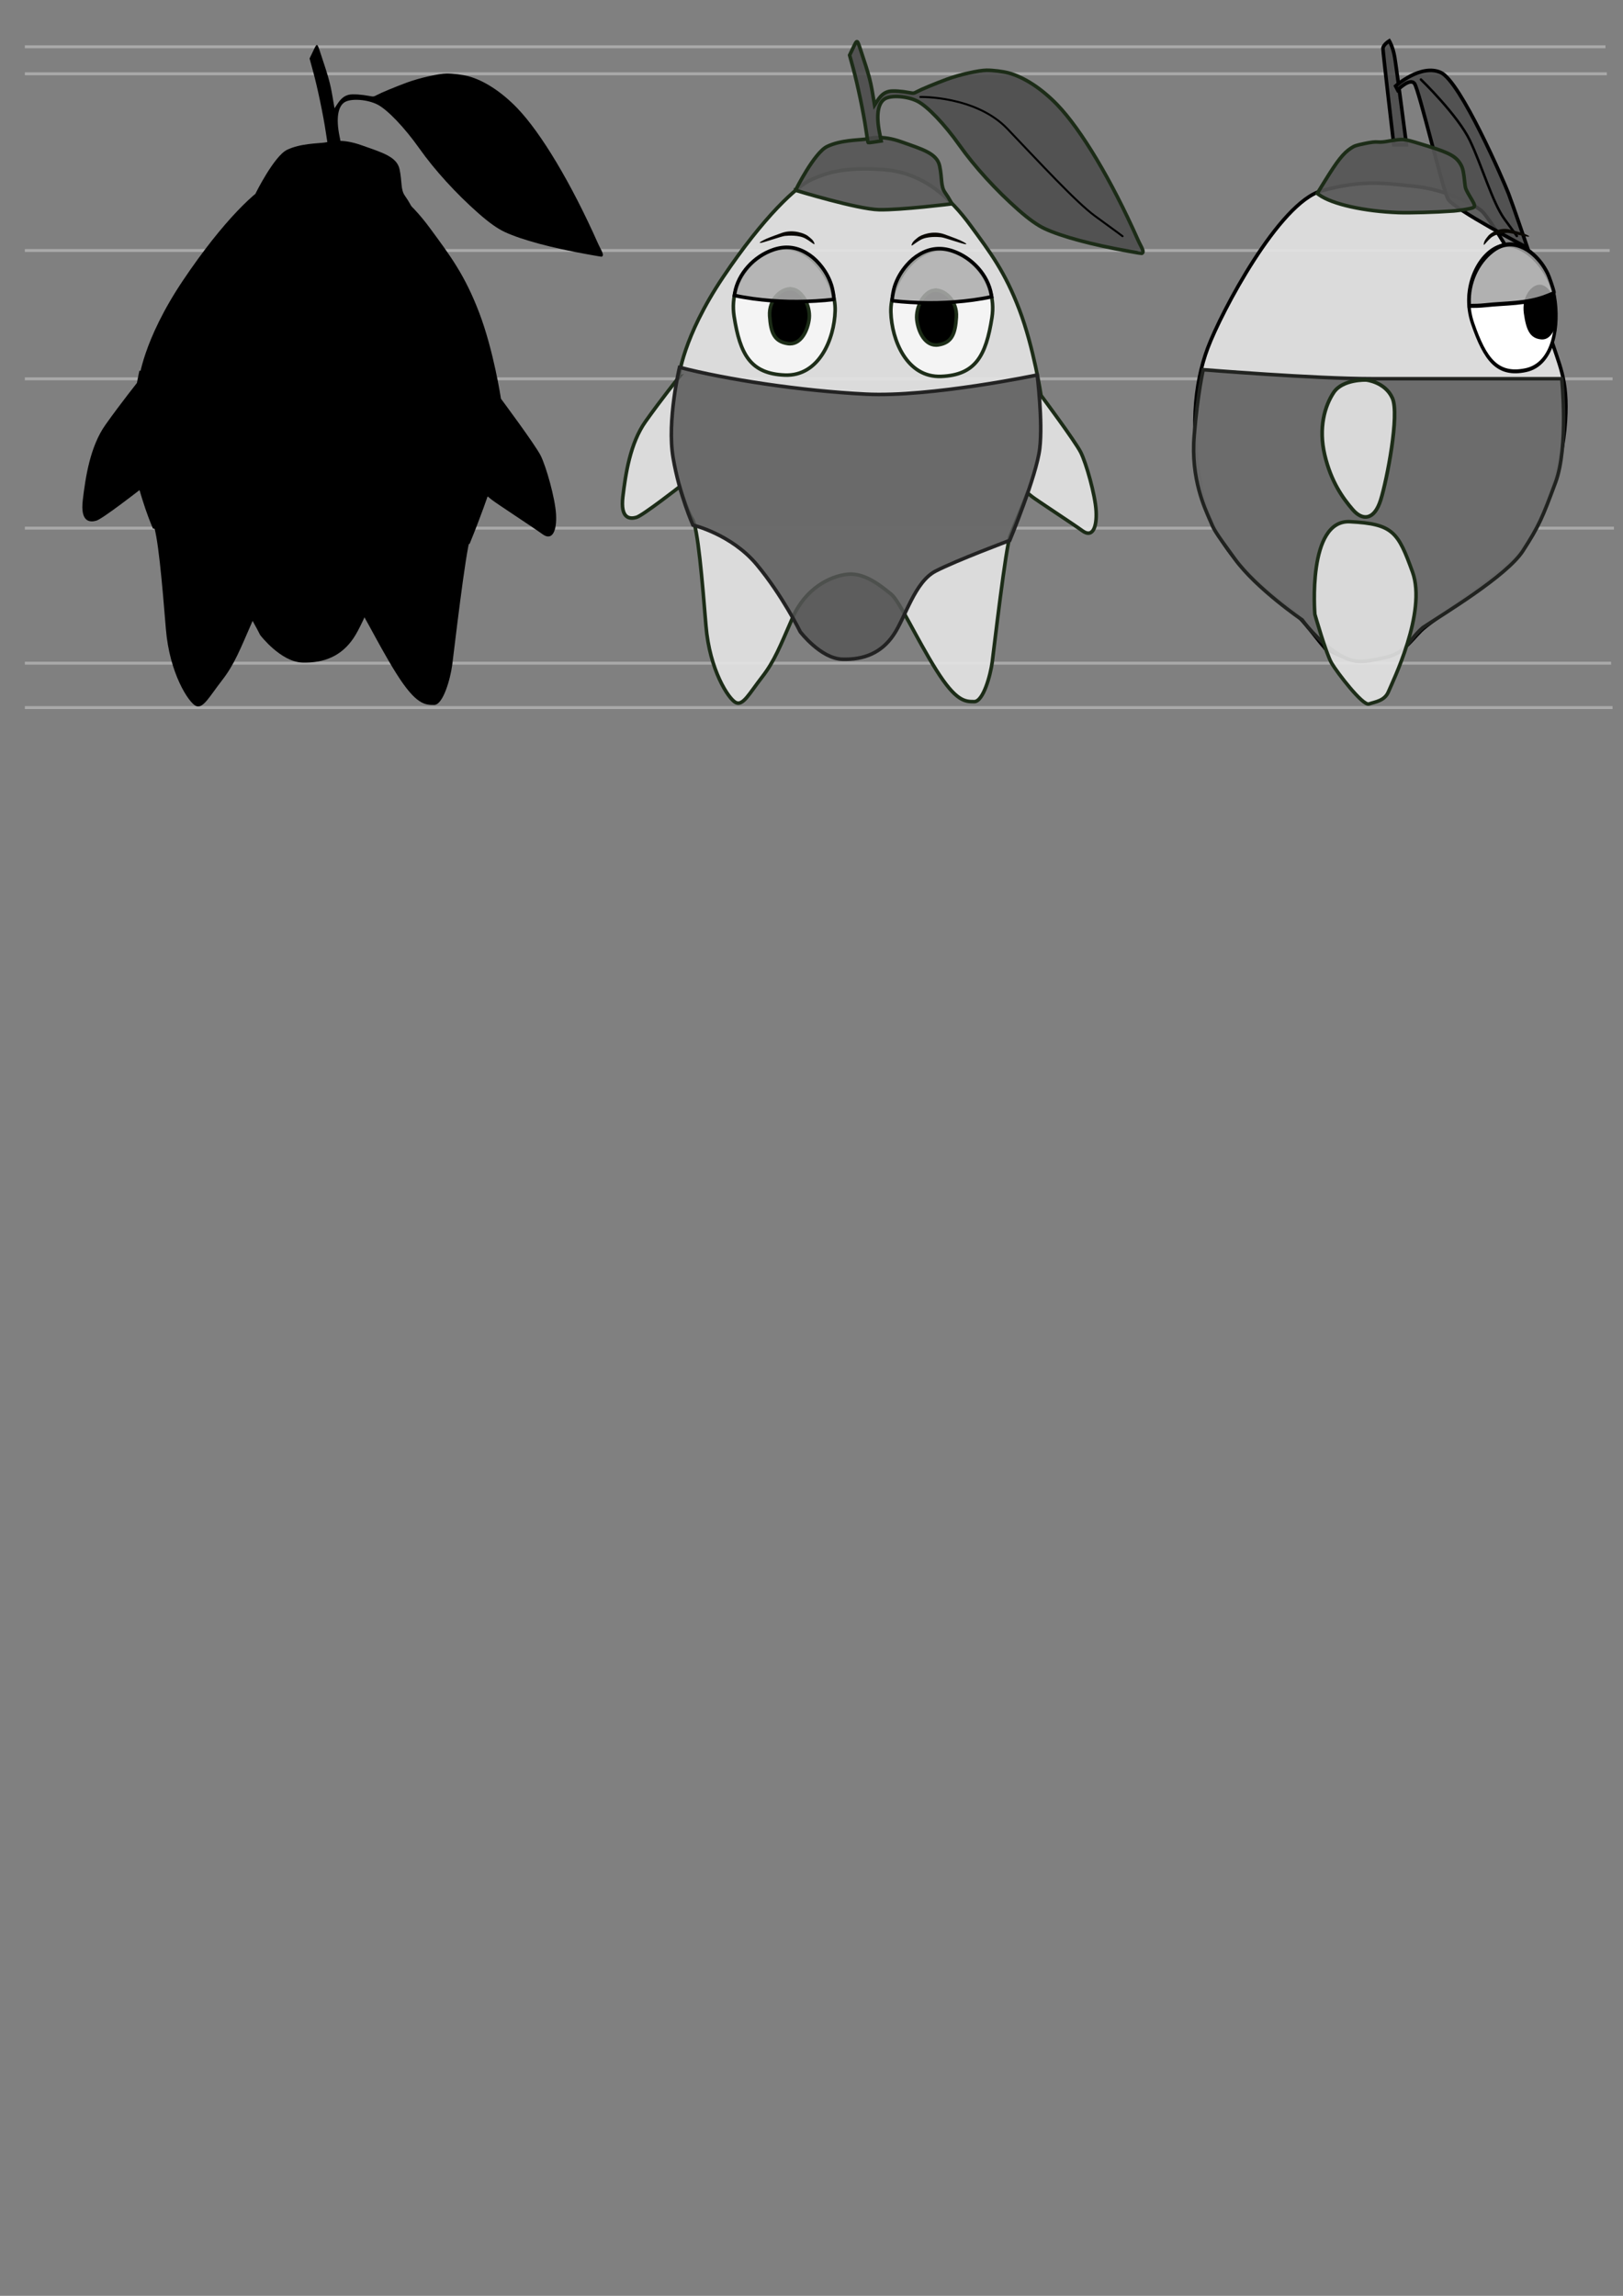 <?xml version="1.0" encoding="UTF-8" standalone="no"?>
<!-- Created with Inkscape (http://www.inkscape.org/) -->

<svg
   xmlns:dc="http://purl.org/dc/elements/1.1/"
   xmlns:cc="http://creativecommons.org/ns#"
   xmlns:rdf="http://www.w3.org/1999/02/22-rdf-syntax-ns#"
   xmlns:svg="http://www.w3.org/2000/svg"
   xmlns="http://www.w3.org/2000/svg"
   xmlns:sodipodi="http://sodipodi.sourceforge.net/DTD/sodipodi-0.dtd"
   xmlns:inkscape="http://www.inkscape.org/namespaces/inkscape"
   width="210mm"
   height="297mm"
   viewBox="0 0 210 297"
   version="1.1"
   id="svg1770"
   inkscape:version="0.92.4 (5da689c313, 2019-01-14)"
   sodipodi:docname="citron_turnaround.svg">
  <rect x="0" y="0" width="210" height="297" fill="#808080" stroke="none"/>
  <defs
     id="defs1764" />
  <sodipodi:namedview
     id="base"
     pagecolor="#ffffff"
     bordercolor="#666666"
     borderopacity="1.0"
     inkscape:pageopacity="0.0"
     inkscape:pageshadow="2"
     inkscape:zoom="0.7"
     inkscape:cx="-11.119616"
     inkscape:cy="843.12332"
     inkscape:document-units="mm"
     inkscape:current-layer="layer1"
     showgrid="false"
     inkscape:window-width="1920"
     inkscape:window-height="1009"
     inkscape:window-x="-8"
     inkscape:window-y="-8"
     inkscape:window-maximized="1" />
  <g
     inkscape:label="Calque 1"
     inkscape:groupmode="layer"
     id="layer1">
    <path
       style="display:inline;fill:none;stroke:#a9a9a9;stroke-width:0.379px;stroke-linecap:butt;stroke-linejoin:miter;stroke-opacity:1"
       d="M 3.215,6.054 H 207.727"
       id="path3233"
       inkscape:connector-curvature="0" />
    <path
       style="display:inline;fill:none;stroke:#a9a9a9;stroke-width:0.38px;stroke-linecap:butt;stroke-linejoin:miter;stroke-opacity:1"
       d="M 3.215,91.538 H 208.646"
       id="path3233-9"
       inkscape:connector-curvature="0" />
    <path
       style="display:inline;fill:none;stroke:#a9a9a9;stroke-width:0.38px;stroke-linecap:butt;stroke-linejoin:miter;stroke-opacity:1"
       d="M 3.215,68.325 H 208.829"
       id="path3233-1"
       inkscape:connector-curvature="0" />
    <path
       style="display:inline;fill:none;stroke:#a9a9a9;stroke-width:0.379px;stroke-linecap:butt;stroke-linejoin:miter;stroke-opacity:1"
       d="M 3.215,85.792 H 208.462"
       id="path3233-1-4"
       inkscape:connector-curvature="0" />
    <path
       style="display:inline;fill:none;stroke:#a9a9a9;stroke-width:0.38px;stroke-linecap:butt;stroke-linejoin:miter;stroke-opacity:1"
       d="M 3.215,49.008 H 208.646"
       id="path3233-1-4-1"
       inkscape:connector-curvature="0" />
    <path
       style="display:inline;fill:none;stroke:#a9a9a9;stroke-width:0.379px;stroke-linecap:butt;stroke-linejoin:miter;stroke-opacity:1"
       d="M 3.215,32.407 H 208.278"
       id="path3233-1-4-1-2"
       inkscape:connector-curvature="0" />
    <path
       style="display:inline;fill:none;stroke:#a9a9a9;stroke-width:0.379px;stroke-linecap:butt;stroke-linejoin:miter;stroke-opacity:1"
       d="M 3.215,9.546 H 207.91"
       id="path3233-1-4-73"
       inkscape:connector-curvature="0" />
    <g
       style="display:inline"
       id="g2629"
       transform="matrix(1.749,0,0,1.749,-58.759,-5.457)">
      <path
         style="fill:#4a4a4a;fill-opacity:0.863;stroke:#000000;stroke-width:0.265;stroke-linecap:butt;stroke-linejoin:miter;stroke-miterlimit:4;stroke-dasharray:none;stroke-opacity:1"
         d="m 136.708,13.828 c 0,0 -0.802,-6.83 -0.802,-7.115 1e-5,-0.285 0.468,-0.569 0.468,-0.569 0,0 0.267,0.427 0.401,1.21 0.134,0.783 0.869,6.474 0.869,6.474 z"
         id="path1025"
         inkscape:connector-curvature="0" />
      <path
         style="fill:#e5e5e5;fill-opacity:0.898;stroke:#000000;stroke-width:0.265px;stroke-linecap:butt;stroke-linejoin:miter;stroke-opacity:1"
         d="m 131.698,51.112 c -0.334,-0.2 -1.67,-2.272 -2.806,-3.074 -1.136,-0.802 -5.412,-3.875 -6.348,-8.419 -0.935,-4.544 -0.601,-8.085 0.401,-10.758 1.002,-2.673 5.279,-10.758 8.419,-11.626 3.14,-0.869 4.811,-0.535 6.882,-0.334 2.071,0.2 4.21,1.203 4.944,1.804 0.735,0.601 4.276,6.548 5.011,9.02 0.735,2.472 1.403,3.341 1.203,6.548 -0.2,3.207 -1.604,8.219 -3.942,10.357 -2.339,2.138 -5.947,4.343 -6.749,5.145 -0.802,0.802 -1.38,1.797 -2.916,1.998 -1.537,0.2 -1.671,0.582 -4.099,-0.661 z"
         id="path2930"
         inkscape:connector-curvature="0"
         sodipodi:nodetypes="cscssssscsccc" />
      <path
         style="fill:#4a4a4a;fill-opacity:0.863;stroke:#000000;stroke-width:0.265;stroke-linecap:butt;stroke-linejoin:miter;stroke-miterlimit:4;stroke-dasharray:none;stroke-opacity:1"
         d="m 136.842,9.485 c 0,0 1.871,-1.67 3.341,-1.002 1.47,0.668 4.677,8.085 5.011,8.954 0.334,0.869 1.403,4.009 1.403,4.009 0,0 -5.479,-2.873 -5.88,-3.608 -0.401,-0.735 -2.14,-8.062 -2.474,-8.53 -0.334,-0.468 -1.252,0.467 -1.252,0.467 z"
         id="path1027"
         inkscape:connector-curvature="0"
         sodipodi:nodetypes="csccsccc" />
      <path
         inkscape:connector-curvature="0"
         id="path834-5-6"
         d="m 141.066,18.73 c -1.245,0.09 -3.174,0.146 -4.001,0.116 -2.544,-0.092 -4.92,-0.624 -5.883,-1.316 l -0.14,-0.101 0.572,-0.927 c 0.931,-1.509 1.365,-2.054 1.931,-2.427 0.25,-0.165 0.368,-0.205 0.982,-0.333 0.512,-0.107 0.78,-0.138 1.008,-0.117 0.172,0.016 0.48,-0.007 0.69,-0.051 0.209,-0.043 0.574,-0.097 0.812,-0.118 0.488,-0.045 0.584,-0.024 2.192,0.474 1.651,0.512 2.126,0.784 2.459,1.409 0.139,0.261 0.19,0.516 0.285,1.433 0.03,0.287 0.071,0.385 0.391,0.925 0.451,0.763 0.453,0.756 -0.242,0.894 -0.274,0.054 -0.749,0.116 -1.056,0.139 z"
         style="fill:#565656;fill-opacity:0.925;stroke:#1c2c17;stroke-width:0.265;stroke-miterlimit:4;stroke-dasharray:none;stroke-opacity:0.987" />
      <path
         inkscape:connector-curvature="0"
         id="path1029"
         d="m 138.715,9.001 c 0,0 2.718,2.621 3.624,4.513 0.906,1.893 1.661,4.586 2.567,5.824 0.906,1.238 0.906,1.238 0.906,1.238"
         style="display:inline;fill:none;stroke:#000000;stroke-width:0.183;stroke-linecap:round;stroke-linejoin:miter;stroke-miterlimit:4;stroke-dasharray:none;stroke-opacity:1" />
      <g
         transform="matrix(0.426,-0.228,0.201,0.51,105.454,-1.732)"
         id="g2512-6-1">
        <path
           style="fill:#0a0803;fill-opacity:1;stroke:none;stroke-width:0.211px;stroke-linecap:butt;stroke-linejoin:miter;stroke-opacity:1"
           d="m 60.548,69.874 c 0,0 1.426,1.055 1.732,1.335 0.307,0.28 0.881,0.809 0.578,0.732 -0.303,-0.077 -2.407,-1.64 -2.841,-1.821 -0.435,-0.181 -1.751,-0.68 -2.734,-0.45 -0.983,0.23 -1.527,0.583 -1.277,0.23 0.256,-0.36 0.668,-0.484 1.08,-0.656 0.411,-0.173 2.104,-0.378 3.463,0.63 z"
           id="path2396-3-5-5"
           inkscape:connector-curvature="0"
           sodipodi:nodetypes="czcscscc" />
        <path
           style="fill:#ffffff;fill-opacity:1;stroke:#000000;stroke-width:0.517;stroke-linecap:butt;stroke-linejoin:miter;stroke-miterlimit:4;stroke-dasharray:none;stroke-opacity:1"
           d="m 58.468,71.31 c -3.415,-0.779 -8.307,2.297 -8.567,7.436 -0.26,5.14 0.596,7.892 4.995,8.993 4.399,1.1 7.388,-3.349 8.252,-6.969 0.864,-3.62 -1.265,-8.681 -4.679,-9.46 z"
           id="path2364-6-3-0"
           inkscape:connector-curvature="0"
           sodipodi:nodetypes="zzssz" />
        <path
           style="fill:#000000;fill-opacity:1;stroke:none;stroke-width:0.093;stroke-linecap:butt;stroke-linejoin:miter;stroke-miterlimit:4;stroke-dasharray:none;stroke-opacity:0.881"
           d="m 61.806,78.437 c -1.222,-0.63 -3.384,0.234 -3.985,2.377 -0.601,2.143 -0.545,3.378 1.02,4.23 1.565,0.852 3.137,-0.759 3.82,-2.208 0.683,-1.449 0.368,-3.769 -0.854,-4.399 z"
           id="path2364-3-8-3-6"
           inkscape:connector-curvature="0"
           sodipodi:nodetypes="zzssz" />
        <path
           style="fill:#a5a5a5;fill-opacity:0.864;stroke:#000000;stroke-width:0.543;stroke-miterlimit:4;stroke-dasharray:none;stroke-opacity:1"
           d="m 62.126,80.221 c -3.412,-0.35 -6.343,-1.826 -9.381,-2.859 -0.818,-0.278 -1.73,-0.67 -2.167,-0.873 l -0.155,-0.072 0.132,-0.322 c 1.029,-2.512 3.501,-4.359 6.332,-4.773 1.647,-0.241 3.043,0.172 4.23,1.252 0.593,0.539 1.018,1.093 1.417,1.842 0.551,1.036 0.859,2.066 0.957,3.197 0.042,0.492 -0.046,2.061 -0.128,2.508 -0.034,0.182 -0.04,0.188 -0.211,0.188 -0.097,-1.43e-4 -0.559,-0.04 -1.026,-0.087 z"
           id="path2477-3-1-6"
           inkscape:connector-curvature="0"
           sodipodi:nodetypes="cccccscsccccc" />
      </g>
      <path
         sodipodi:nodetypes="zscscsccsscsz"
         inkscape:connector-curvature="0"
         id="path3847"
         d="m 123.094,41.557 c -0.335,-0.787 -1.42,-3.007 -1.153,-6.214 0.267,-3.207 0.668,-4.878 0.668,-4.878 0,0 8.219,0.668 12.495,0.668 h 14.032 c 0,0 0.514,5.044 -0.468,7.684 -0.969,2.606 -1.203,3.174 -2.405,5.045 -1.203,1.871 -5.996,4.737 -7.413,5.682 -1.181,1.039 -1.133,1.847 -2.86,2.23 -1.69,0.375 -2.289,0.422 -3.457,-0.317 -1.5,-0.949 -2.605,-2.488 -2.605,-2.488 0,0 -3.375,-2.3 -4.979,-4.505 -1.604,-2.205 -1.519,-2.119 -1.854,-2.907 z"
         style="fill:#6b6b6b;fill-opacity:0.984;stroke:#212320;stroke-width:0.265px;stroke-linecap:butt;stroke-linejoin:miter;stroke-opacity:0.987" />
      <path
         inkscape:connector-curvature="0"
         id="path3849"
         d="m 130.868,48.556 c 0,0 -0.578,-7.01 2.601,-6.848 3.179,0.162 3.551,0.755 4.624,3.721 1.073,2.966 -1.486,8.142 -1.775,8.843 -0.289,0.701 -0.991,0.755 -1.445,0.917 -0.454,0.162 -2.353,-2.319 -2.766,-3.02 -0.413,-0.701 -1.239,-3.613 -1.239,-3.613 z"
         style="fill:#e5e5e5;fill-opacity:0.898;stroke:#1c2c17;stroke-width:0.264px;stroke-linecap:butt;stroke-linejoin:miter;stroke-opacity:0.987" />
      <path
         inkscape:connector-curvature="0"
         id="path3853"
         d="m 134.669,31.223 c 0,0 -1.737,-0.071 -2.405,0.923 -0.668,0.994 -1.136,2.628 -0.668,4.617 0.468,1.989 1.336,3.196 2.071,4.049 0.735,0.852 1.604,0.781 2.071,-0.71 0.468,-1.492 1.403,-6.322 0.869,-7.529 -0.535,-1.208 -1.938,-1.35 -1.938,-1.35 z"
         style="display:inline;fill:#e5e5e5;fill-opacity:0.898;stroke:#1c2c17;stroke-width:0.273px;stroke-linecap:butt;stroke-linejoin:miter;stroke-opacity:0.987" />
    </g>
    <g
       transform="matrix(1.749,0,0,1.749,-267.425,-5.094)"
       style="display:inline;fill:#000000;fill-opacity:1"
       id="g2614-9">
      <path
         style="fill:#000000;fill-opacity:1;stroke:none;stroke-width:0.265px;stroke-linecap:butt;stroke-linejoin:miter;stroke-opacity:1"
         d="m 163.168,31.067 c 0,0 0.267,-2.94 3.274,-7.417 3.007,-4.477 5.479,-6.749 6.548,-7.216 1.069,-0.468 2.272,-0.935 5.279,-0.735 3.007,0.2 5.011,2.138 6.481,4.143 1.47,2.005 2.539,3.408 3.608,6.214 1.069,2.806 1.604,6.348 1.604,6.348 0,0 2.539,3.408 2.94,4.209 0.401,0.802 1.069,3.14 1.136,4.343 0.067,1.203 -0.267,2.005 -1.002,1.47 -0.735,-0.535 -3.408,-2.272 -3.742,-2.539 -0.334,-0.267 -0.334,-0.267 -0.334,-0.267 0,0 -0.935,2.339 -1.27,3.14 -0.334,0.802 -1.203,8.352 -1.336,9.354 -0.134,1.002 -0.668,2.94 -1.336,2.94 -0.668,0 -1.336,2e-6 -2.806,-2.339 -1.47,-2.339 -2.74,-5.145 -3.341,-5.613 -0.601,-0.468 -1.871,-1.604 -3.207,-1.47 -1.336,0.134 -3.14,1.069 -4.076,3.207 -0.935,2.138 -1.336,3.207 -2.272,4.41 -0.935,1.203 -1.403,2.138 -1.938,1.871 -0.535,-0.267 -1.938,-2.405 -2.205,-5.679 -0.267,-3.274 -0.601,-7.283 -1.002,-7.884 -0.401,-0.601 -0.935,-2.405 -0.935,-2.405 0,0 -2.74,2.138 -3.207,2.272 -0.468,0.134 -1.203,0.134 -1.002,-1.537 0.2,-1.67 0.535,-3.942 1.67,-5.546 1.136,-1.604 2.472,-3.274 2.472,-3.274 z"
         id="path1046-1"
         inkscape:connector-curvature="0" />
      <path
         style="fill:#000000;fill-opacity:1;stroke:none;stroke-width:0.265px;stroke-linecap:butt;stroke-linejoin:miter;stroke-opacity:1"
         d="m 163.219,30.326 c 0,0 -0.945,3.969 -0.472,6.709 0.472,2.74 1.465,4.961 1.465,4.961 0,0 2.835,0.661 4.725,2.929 1.89,2.268 3.213,4.961 3.213,4.961 0,0 1.512,1.984 3.118,2.032 1.606,0.047 2.882,-0.472 3.78,-1.795 0.898,-1.323 1.559,-3.922 3.118,-4.725 1.559,-0.803 5.481,-2.268 5.481,-2.268 0,0 1.984,-4.772 2.221,-6.804 0.236,-2.032 -0.189,-5.433 -0.189,-5.433 0,0 -7.89,1.654 -12.662,1.417 -4.772,-0.236 -10.347,-1.087 -13.796,-1.984 z"
         id="path1048-1"
         inkscape:connector-curvature="0" />
      <path
         style="fill:#000000;fill-opacity:1;stroke:none;stroke-width:0.265px;stroke-linecap:butt;stroke-linejoin:miter;stroke-opacity:1"
         d="m 171.802,17.233 c 0,0 1.37,-2.773 2.339,-3.241 0.969,-0.468 2.272,-0.468 2.773,-0.535 0.501,-0.067 1.236,-0.334 2.74,0.2 1.503,0.535 2.606,0.835 2.806,1.771 0.2,0.935 0.067,1.503 0.401,1.971 0.334,0.468 0.501,0.835 0.501,0.835 0,0 -3.775,0.468 -5.379,0.434 -1.604,-0.033 -6.181,-1.437 -6.181,-1.437 z"
         id="path1050-1"
         inkscape:connector-curvature="0" />
      <path
         sodipodi:nodetypes="cccsssccccccccscccscsscsssscc"
         inkscape:connector-curvature="0"
         id="path836-3-8-4"
         d="m 196.414,21.732 c -2.696,-0.48 -4.897,-1.071 -6.16,-1.654 -0.548,-0.253 -1.173,-0.697 -1.97,-1.4 -1.65,-1.455 -3.235,-3.195 -4.362,-4.789 -1.089,-1.539 -2.345,-2.856 -3.09,-3.241 -0.746,-0.385 -1.967,-0.473 -2.435,-0.175 -0.501,0.319 -0.638,1.207 -0.384,2.481 l 0.125,0.626 -0.47,0.072 c -0.259,0.04 -0.48,0.066 -0.493,0.059 -0.013,-0.007 -0.088,-0.455 -0.167,-0.996 -0.186,-1.266 -0.612,-3.304 -0.944,-4.521 l -0.261,-0.956 0.211,-0.438 c 0.367,-0.765 0.327,-0.772 0.623,0.116 0.574,1.723 0.699,2.172 0.857,3.096 l 0.156,0.911 0.215,-0.326 c 0.271,-0.411 0.526,-0.61 0.871,-0.682 0.269,-0.056 0.922,-0.014 1.493,0.096 0.296,0.057 0.328,0.053 0.545,-0.065 0.323,-0.176 1.346,-0.601 2.234,-0.929 0.907,-0.335 2.337,-0.659 2.934,-0.665 0.443,-0.004 1.201,0.089 1.604,0.197 1.167,0.314 2.467,1.161 3.619,2.358 1.773,1.843 4.004,5.578 5.956,9.967 0.253,0.568 0.539,0.927 0.284,1.028 -0.009,0.004 -0.36,-0.058 -0.992,-0.17 z"
         style="display:inline;fill:#000000;fill-opacity:1;stroke:none;stroke-width:0.053" />
      <g
         id="g2555-1"
         transform="matrix(0.547,-0.114,0.114,0.547,52.906,-6.383)"
         style="fill:#000000;fill-opacity:1">
        <path
           style="fill:#000000;fill-opacity:1;stroke:none;stroke-width:0.227;stroke-linecap:butt;stroke-linejoin:miter;stroke-miterlimit:4;stroke-dasharray:none;stroke-opacity:0.881"
           d="m 196.888,92.02 c -3.415,-0.779 -8.307,2.297 -8.567,7.436 -0.26,5.14 0.596,7.892 4.995,8.993 4.399,1.1 7.388,-3.349 8.252,-6.969 0.864,-3.62 -1.265,-8.681 -4.679,-9.46 z"
           id="path2364-0-8-9"
           inkscape:connector-curvature="0"
           sodipodi:nodetypes="zzssz" />
        <path
           style="fill:#000000;fill-opacity:1;stroke:none;stroke-width:0.093;stroke-linecap:butt;stroke-linejoin:miter;stroke-miterlimit:4;stroke-dasharray:none;stroke-opacity:0.881"
           d="m 196.58,97.491 c -1.295,-0.463 -3.323,0.679 -3.637,2.882 -0.313,2.203 -0.095,3.42 1.57,4.058 1.664,0.638 3.01,-1.166 3.495,-2.693 0.485,-1.526 -0.133,-3.785 -1.428,-4.248 z"
           id="path2364-3-1-8-4"
           inkscape:connector-curvature="0"
           sodipodi:nodetypes="zzssz" />
        <path
           style="fill:#000000;fill-opacity:1;stroke:none;stroke-width:0.211px;stroke-linecap:butt;stroke-linejoin:miter;stroke-opacity:1"
           d="m 196.721,89.946 c 0,0 -1.757,0.246 -2.16,0.345 -0.403,0.099 -1.16,0.29 -0.857,0.367 0.303,0.077 2.898,-0.291 3.366,-0.242 0.468,0.049 1.863,0.24 2.617,0.911 0.754,0.672 1.063,1.242 1.011,0.812 -0.053,-0.439 -0.356,-0.744 -0.635,-1.092 -0.279,-0.348 -1.668,-1.337 -3.343,-1.101 z"
           id="path2396-3-6-8-8-7"
           inkscape:connector-curvature="0"
           sodipodi:nodetypes="czcscscc" />
        <path
           style="fill:#000000;fill-opacity:1;stroke:none;stroke-width:0.045"
           d="m 200.545,99.844 c -3.32,-0.407 -6.312,-1.101 -9.284,-2.153 -0.801,-0.283 -1.756,-0.662 -2.184,-0.866 l -0.152,-0.072 0.121,-0.305 c 0.944,-2.381 3.445,-4.226 6.184,-4.562 1.593,-0.196 2.958,0.229 4.134,1.288 0.587,0.528 1.013,1.067 1.416,1.791 0.558,1.003 0.879,1.994 0.999,3.078 0.052,0.471 0.035,1.306 -0.035,1.732 -0.029,0.174 -0.035,0.179 -0.2,0.175 -0.094,-0.002 -0.543,-0.05 -0.998,-0.105 z"
           id="path2477-2-1-0"
           inkscape:connector-curvature="0" />
      </g>
      <g
         id="g2561-1"
         transform="matrix(0.547,-0.114,0.114,0.547,54.701,-6.572)"
         style="fill:#000000;fill-opacity:1">
        <path
           style="display:inline;fill:#000000;fill-opacity:1;stroke:none;stroke-width:0.227;stroke-linecap:butt;stroke-linejoin:miter;stroke-miterlimit:4;stroke-dasharray:none;stroke-opacity:0.881"
           d="m 214.363,96.017 c 3.441,0.651 6.697,5.425 4.881,10.241 -1.816,4.815 -3.701,6.996 -8.173,6.247 -4.472,-0.749 -5.434,-6.023 -4.779,-9.686 0.655,-3.664 4.629,-7.452 8.07,-6.801 z"
           id="path2364-0-8-6-7"
           inkscape:connector-curvature="0"
           sodipodi:nodetypes="zzssz" />
        <path
           style="display:inline;fill:#000000;fill-opacity:1;stroke:none;stroke-width:0.093;stroke-linecap:butt;stroke-linejoin:miter;stroke-miterlimit:4;stroke-dasharray:none;stroke-opacity:0.881"
           d="m 212.459,101.154 c 1.372,0.093 2.775,1.951 2.182,4.095 -0.593,2.145 -1.28,3.173 -3.061,3.093 -1.78,-0.08 -2.293,-2.272 -2.127,-3.865 0.165,-1.593 1.634,-3.416 3.006,-3.323 z"
           id="path2364-3-1-8-7-3"
           inkscape:connector-curvature="0"
           sodipodi:nodetypes="zzssz" />
        <path
           style="display:inline;fill:#000000;fill-opacity:1;stroke:none;stroke-width:0.211px;stroke-linecap:butt;stroke-linejoin:miter;stroke-opacity:1"
           d="m 215.345,94.183 c 0,0 1.512,0.927 1.842,1.179 0.33,0.252 0.947,0.729 0.639,0.679 -0.308,-0.05 -2.54,-1.425 -2.988,-1.567 -0.449,-0.142 -1.804,-0.525 -2.763,-0.211 -0.959,0.314 -1.471,0.714 -1.252,0.34 0.224,-0.381 0.624,-0.54 1.018,-0.748 0.395,-0.208 2.063,-0.559 3.504,0.327 z"
           id="path2396-3-6-8-8-2-0"
           inkscape:connector-curvature="0"
           sodipodi:nodetypes="czcscscc" />
        <path
           style="display:inline;fill:#000000;fill-opacity:1;stroke:none;stroke-width:0.045"
           d="m 207.884,101.727 c 3.206,0.954 6.226,1.514 9.371,1.737 0.847,0.06 1.874,0.095 2.348,0.079 l 0.169,-0.005 0.011,-0.328 c 0.086,-2.559 -1.469,-5.251 -3.845,-6.654 -1.382,-0.816 -2.803,-0.972 -4.304,-0.472 -0.75,0.25 -1.355,0.573 -2.014,1.076 -0.912,0.696 -1.603,1.477 -2.146,2.422 -0.236,0.411 -0.554,1.183 -0.66,1.602 -0.043,0.171 -0.04,0.178 0.114,0.24 0.087,0.036 0.518,0.172 0.957,0.302 z"
           id="path2477-2-1-2-0"
           inkscape:connector-curvature="0" />
      </g>
    </g>
    <g
       style="display:inline"
       id="g2957"
       transform="matrix(1.749,0,0,1.749,-17.612,-5.691)">
      <path
         style="fill:#e5e5e5;fill-opacity:0.898;stroke:#1c2c17;stroke-width:0.265;stroke-linecap:butt;stroke-linejoin:miter;stroke-miterlimit:4;stroke-dasharray:none;stroke-opacity:1"
         d="m 60.29,31.164 c 0,0 0.267,-2.94 3.274,-7.417 3.007,-4.477 5.479,-6.749 6.548,-7.216 1.069,-0.468 2.272,-0.935 5.279,-0.735 3.007,0.2 5.011,2.138 6.481,4.143 1.47,2.005 2.539,3.408 3.608,6.214 1.069,2.806 1.604,6.348 1.604,6.348 0,0 2.539,3.408 2.94,4.209 0.401,0.802 1.069,3.14 1.136,4.343 0.067,1.203 -0.267,2.005 -1.002,1.47 -0.735,-0.535 -3.408,-2.272 -3.742,-2.539 -0.334,-0.267 -0.334,-0.267 -0.334,-0.267 0,0 -0.935,2.339 -1.27,3.14 -0.334,0.802 -1.203,8.352 -1.336,9.354 -0.134,1.002 -0.668,2.94 -1.336,2.94 -0.668,0 -1.336,2e-6 -2.806,-2.339 -1.47,-2.339 -2.74,-5.145 -3.341,-5.613 -0.601,-0.468 -1.871,-1.604 -3.207,-1.47 -1.336,0.134 -3.14,1.069 -4.076,3.207 -0.935,2.138 -1.336,3.207 -2.272,4.41 -0.935,1.203 -1.403,2.138 -1.938,1.871 -0.535,-0.267 -1.938,-2.405 -2.205,-5.679 -0.267,-3.274 -0.601,-7.283 -1.002,-7.884 -0.401,-0.601 -0.935,-2.405 -0.935,-2.405 0,0 -2.74,2.138 -3.207,2.272 -0.468,0.134 -1.203,0.134 -1.002,-1.537 0.2,-1.67 0.535,-3.942 1.67,-5.546 1.136,-1.604 2.472,-3.274 2.472,-3.274 z"
         id="path1046-4"
         inkscape:connector-curvature="0" />
      <path
         style="fill:#565656;fill-opacity:0.847;stroke:#222222;stroke-width:0.265px;stroke-linecap:butt;stroke-linejoin:miter;stroke-opacity:0.987"
         d="m 60.341,30.423 c 0,0 -0.945,3.969 -0.472,6.709 0.472,2.74 1.465,4.961 1.465,4.961 0,0 2.835,0.661 4.725,2.929 1.89,2.268 3.213,4.961 3.213,4.961 0,0 1.512,1.984 3.118,2.032 1.606,0.047 2.882,-0.472 3.78,-1.795 0.898,-1.323 1.559,-3.922 3.118,-4.725 1.559,-0.803 5.481,-2.268 5.481,-2.268 0,0 1.984,-4.772 2.221,-6.804 0.236,-2.032 -0.189,-5.433 -0.189,-5.433 0,0 -7.89,1.654 -12.662,1.417 -4.772,-0.236 -10.347,-1.087 -13.796,-1.984 z"
         id="path1048-7"
         inkscape:connector-curvature="0" />
      <path
         style="fill:#575757;fill-opacity:0.924;stroke:#1c2c17;stroke-width:0.265px;stroke-linecap:butt;stroke-linejoin:miter;stroke-opacity:0.987"
         d="m 68.924,17.33 c 0,0 1.37,-2.773 2.339,-3.241 0.969,-0.468 2.272,-0.468 2.773,-0.535 0.501,-0.067 1.236,-0.334 2.74,0.2 1.503,0.535 2.606,0.835 2.806,1.771 0.2,0.935 0.067,1.503 0.401,1.971 0.334,0.468 0.501,0.835 0.501,0.835 0,0 -3.775,0.468 -5.379,0.434 -1.604,-0.033 -6.181,-1.437 -6.181,-1.437 z"
         id="path1050-9"
         inkscape:connector-curvature="0" />
      <path
         sodipodi:nodetypes="cccsssccccccccscccscsscsssscc"
         inkscape:connector-curvature="0"
         id="path836-3-8-0"
         d="m 93.535,21.829 c -2.696,-0.48 -4.897,-1.071 -6.16,-1.654 -0.548,-0.253 -1.173,-0.697 -1.97,-1.4 -1.65,-1.455 -3.235,-3.195 -4.362,-4.789 -1.089,-1.539 -2.345,-2.856 -3.09,-3.241 -0.746,-0.385 -1.967,-0.473 -2.435,-0.175 -0.501,0.319 -0.638,1.207 -0.384,2.481 l 0.125,0.626 -0.47,0.072 c -0.259,0.04 -0.48,0.066 -0.493,0.059 -0.013,-0.007 -0.088,-0.455 -0.167,-0.996 -0.186,-1.266 -0.612,-3.304 -0.944,-4.521 l -0.261,-0.956 0.211,-0.438 c 0.367,-0.765 0.327,-0.772 0.623,0.116 0.574,1.723 0.699,2.172 0.857,3.096 l 0.156,0.911 0.215,-0.326 c 0.271,-0.411 0.526,-0.61 0.871,-0.682 0.269,-0.056 0.922,-0.014 1.493,0.096 0.296,0.057 0.328,0.053 0.545,-0.065 0.323,-0.176 1.346,-0.601 2.234,-0.929 0.907,-0.335 2.337,-0.659 2.934,-0.665 0.443,-0.004 1.201,0.089 1.604,0.197 1.167,0.314 2.467,1.161 3.619,2.358 1.773,1.843 4.004,5.578 5.956,9.967 0.253,0.568 0.539,0.927 0.284,1.028 -0.009,0.004 -0.36,-0.058 -0.992,-0.17 z"
         style="display:inline;fill:#4b4b4b;fill-opacity:0.86;stroke:#1c2c17;stroke-width:0.265;stroke-miterlimit:4;stroke-dasharray:none;stroke-opacity:0.987" />
      <path
         inkscape:connector-curvature="0"
         id="path2398-5-6-3"
         d="m 78.16,10.426 c 0,0 4.098,-0.092 6.437,2.355 2.34,2.447 5.102,5.454 6.493,6.46 1.391,1.006 2.025,1.484 2.025,1.484"
         style="display:inline;fill:none;fill-opacity:0.767;stroke:#000000;stroke-width:0.148;stroke-linecap:round;stroke-linejoin:miter;stroke-miterlimit:4;stroke-dasharray:none;stroke-opacity:1" />
      <g
         id="g2555-2"
         transform="matrix(0.547,-0.114,0.114,0.547,-49.973,-6.286)"
         style="stroke:#1c2c17;stroke-width:0.475;stroke-miterlimit:4;stroke-dasharray:none;stroke-opacity:0.987">
        <path
           style="fill:#fdfdfd;fill-opacity:0.722;stroke:#1c2c17;stroke-width:0.475;stroke-linecap:butt;stroke-linejoin:miter;stroke-miterlimit:4;stroke-dasharray:none;stroke-opacity:0.987"
           d="m 196.888,92.02 c -3.415,-0.779 -8.307,2.297 -8.567,7.436 -0.26,5.14 0.596,7.892 4.995,8.993 4.399,1.1 7.388,-3.349 8.252,-6.969 0.864,-3.62 -1.265,-8.681 -4.679,-9.46 z"
           id="path2364-0-8-2"
           inkscape:connector-curvature="0"
           sodipodi:nodetypes="zzssz" />
        <path
           style="fill:#000000;fill-opacity:1;stroke:#1c2c17;stroke-width:0.475;stroke-linecap:butt;stroke-linejoin:miter;stroke-miterlimit:4;stroke-dasharray:none;stroke-opacity:0.987"
           d="m 196.58,97.491 c -1.295,-0.463 -3.323,0.679 -3.637,2.882 -0.313,2.203 -0.095,3.42 1.57,4.058 1.664,0.638 3.01,-1.166 3.495,-2.693 0.485,-1.526 -0.133,-3.785 -1.428,-4.248 z"
           id="path2364-3-1-8-5"
           inkscape:connector-curvature="0"
           sodipodi:nodetypes="zzssz" />
        <path
           style="fill:#0a0803;fill-opacity:1;stroke:none;stroke-width:0.475;stroke-linecap:butt;stroke-linejoin:miter;stroke-miterlimit:4;stroke-dasharray:none;stroke-opacity:0.987"
           d="m 196.721,89.946 c 0,0 -1.757,0.246 -2.16,0.345 -0.403,0.099 -1.16,0.29 -0.857,0.367 0.303,0.077 2.898,-0.291 3.366,-0.242 0.468,0.049 1.863,0.24 2.617,0.911 0.754,0.672 1.063,1.242 1.011,0.812 -0.053,-0.439 -0.356,-0.744 -0.635,-1.092 -0.279,-0.348 -1.668,-1.337 -3.343,-1.101 z"
           id="path2396-3-6-8-8-76"
           inkscape:connector-curvature="0"
           sodipodi:nodetypes="czcscscc" />
        <path
           style="fill:#acacac;fill-opacity:0.877;stroke:#000000;stroke-width:0.475;stroke-miterlimit:4;stroke-dasharray:none;stroke-opacity:1"
           d="m 200.545,99.844 c -3.32,-0.407 -6.312,-1.101 -9.284,-2.153 -0.801,-0.283 -1.756,-0.662 -2.184,-0.866 l -0.152,-0.072 0.121,-0.305 c 0.944,-2.381 3.445,-4.226 6.184,-4.562 1.593,-0.196 2.958,0.229 4.134,1.288 0.587,0.528 1.013,1.067 1.416,1.791 0.558,1.003 0.879,1.994 0.999,3.078 0.052,0.471 0.035,1.306 -0.035,1.732 -0.029,0.174 -0.035,0.179 -0.2,0.175 -0.094,-0.002 -0.543,-0.05 -0.998,-0.105 z"
           id="path2477-2-1-3"
           inkscape:connector-curvature="0" />
      </g>
      <g
         style="display:inline;stroke:#1c2c17;stroke-width:0.475;stroke-miterlimit:4;stroke-dasharray:none;stroke-opacity:0.987"
         transform="matrix(-0.547,-0.114,-0.114,0.547,197.803,-6.189)"
         id="g2555-2-2">
        <path
           sodipodi:nodetypes="zzssz"
           inkscape:connector-curvature="0"
           id="path2364-0-8-2-5"
           d="m 196.888,92.02 c -3.415,-0.779 -8.307,2.297 -8.567,7.436 -0.26,5.14 0.596,7.892 4.995,8.993 4.399,1.1 7.388,-3.349 8.252,-6.969 0.864,-3.62 -1.265,-8.681 -4.679,-9.46 z"
           style="fill:#fdfdfd;fill-opacity:0.722;stroke:#1c2c17;stroke-width:0.475;stroke-linecap:butt;stroke-linejoin:miter;stroke-miterlimit:4;stroke-dasharray:none;stroke-opacity:0.987" />
        <path
           sodipodi:nodetypes="zzssz"
           inkscape:connector-curvature="0"
           id="path2364-3-1-8-5-8"
           d="m 196.58,97.491 c -1.295,-0.463 -3.323,0.679 -3.637,2.882 -0.313,2.203 -0.095,3.42 1.57,4.058 1.664,0.638 3.01,-1.166 3.495,-2.693 0.485,-1.526 -0.133,-3.785 -1.428,-4.248 z"
           style="fill:#000000;fill-opacity:1;stroke:#1c2c17;stroke-width:0.475;stroke-linecap:butt;stroke-linejoin:miter;stroke-miterlimit:4;stroke-dasharray:none;stroke-opacity:0.987" />
        <path
           sodipodi:nodetypes="czcscscc"
           inkscape:connector-curvature="0"
           id="path2396-3-6-8-8-76-1"
           d="m 196.721,89.946 c 0,0 -1.757,0.246 -2.16,0.345 -0.403,0.099 -1.16,0.29 -0.857,0.367 0.303,0.077 2.898,-0.291 3.366,-0.242 0.468,0.049 1.863,0.24 2.617,0.911 0.754,0.672 1.063,1.242 1.011,0.812 -0.053,-0.439 -0.356,-0.744 -0.635,-1.092 -0.279,-0.348 -1.668,-1.337 -3.343,-1.101 z"
           style="fill:#0a0803;fill-opacity:1;stroke:none;stroke-width:0.475;stroke-linecap:butt;stroke-linejoin:miter;stroke-miterlimit:4;stroke-dasharray:none;stroke-opacity:0.987" />
        <path
           inkscape:connector-curvature="0"
           id="path2477-2-1-3-3"
           d="m 200.545,99.844 c -3.32,-0.407 -6.312,-1.101 -9.284,-2.153 -0.801,-0.283 -1.756,-0.662 -2.184,-0.866 l -0.152,-0.072 0.121,-0.305 c 0.944,-2.381 3.445,-4.226 6.184,-4.562 1.593,-0.196 2.958,0.229 4.134,1.288 0.587,0.528 1.013,1.067 1.416,1.791 0.558,1.003 0.879,1.994 0.999,3.078 0.052,0.471 0.035,1.306 -0.035,1.732 -0.029,0.174 -0.035,0.179 -0.2,0.175 -0.094,-0.002 -0.543,-0.05 -0.998,-0.105 z"
           style="fill:#acacac;fill-opacity:0.864;stroke:#000000;stroke-width:0.475;stroke-miterlimit:4;stroke-dasharray:none;stroke-opacity:1" />
      </g>
    </g>
  </g>
</svg>
